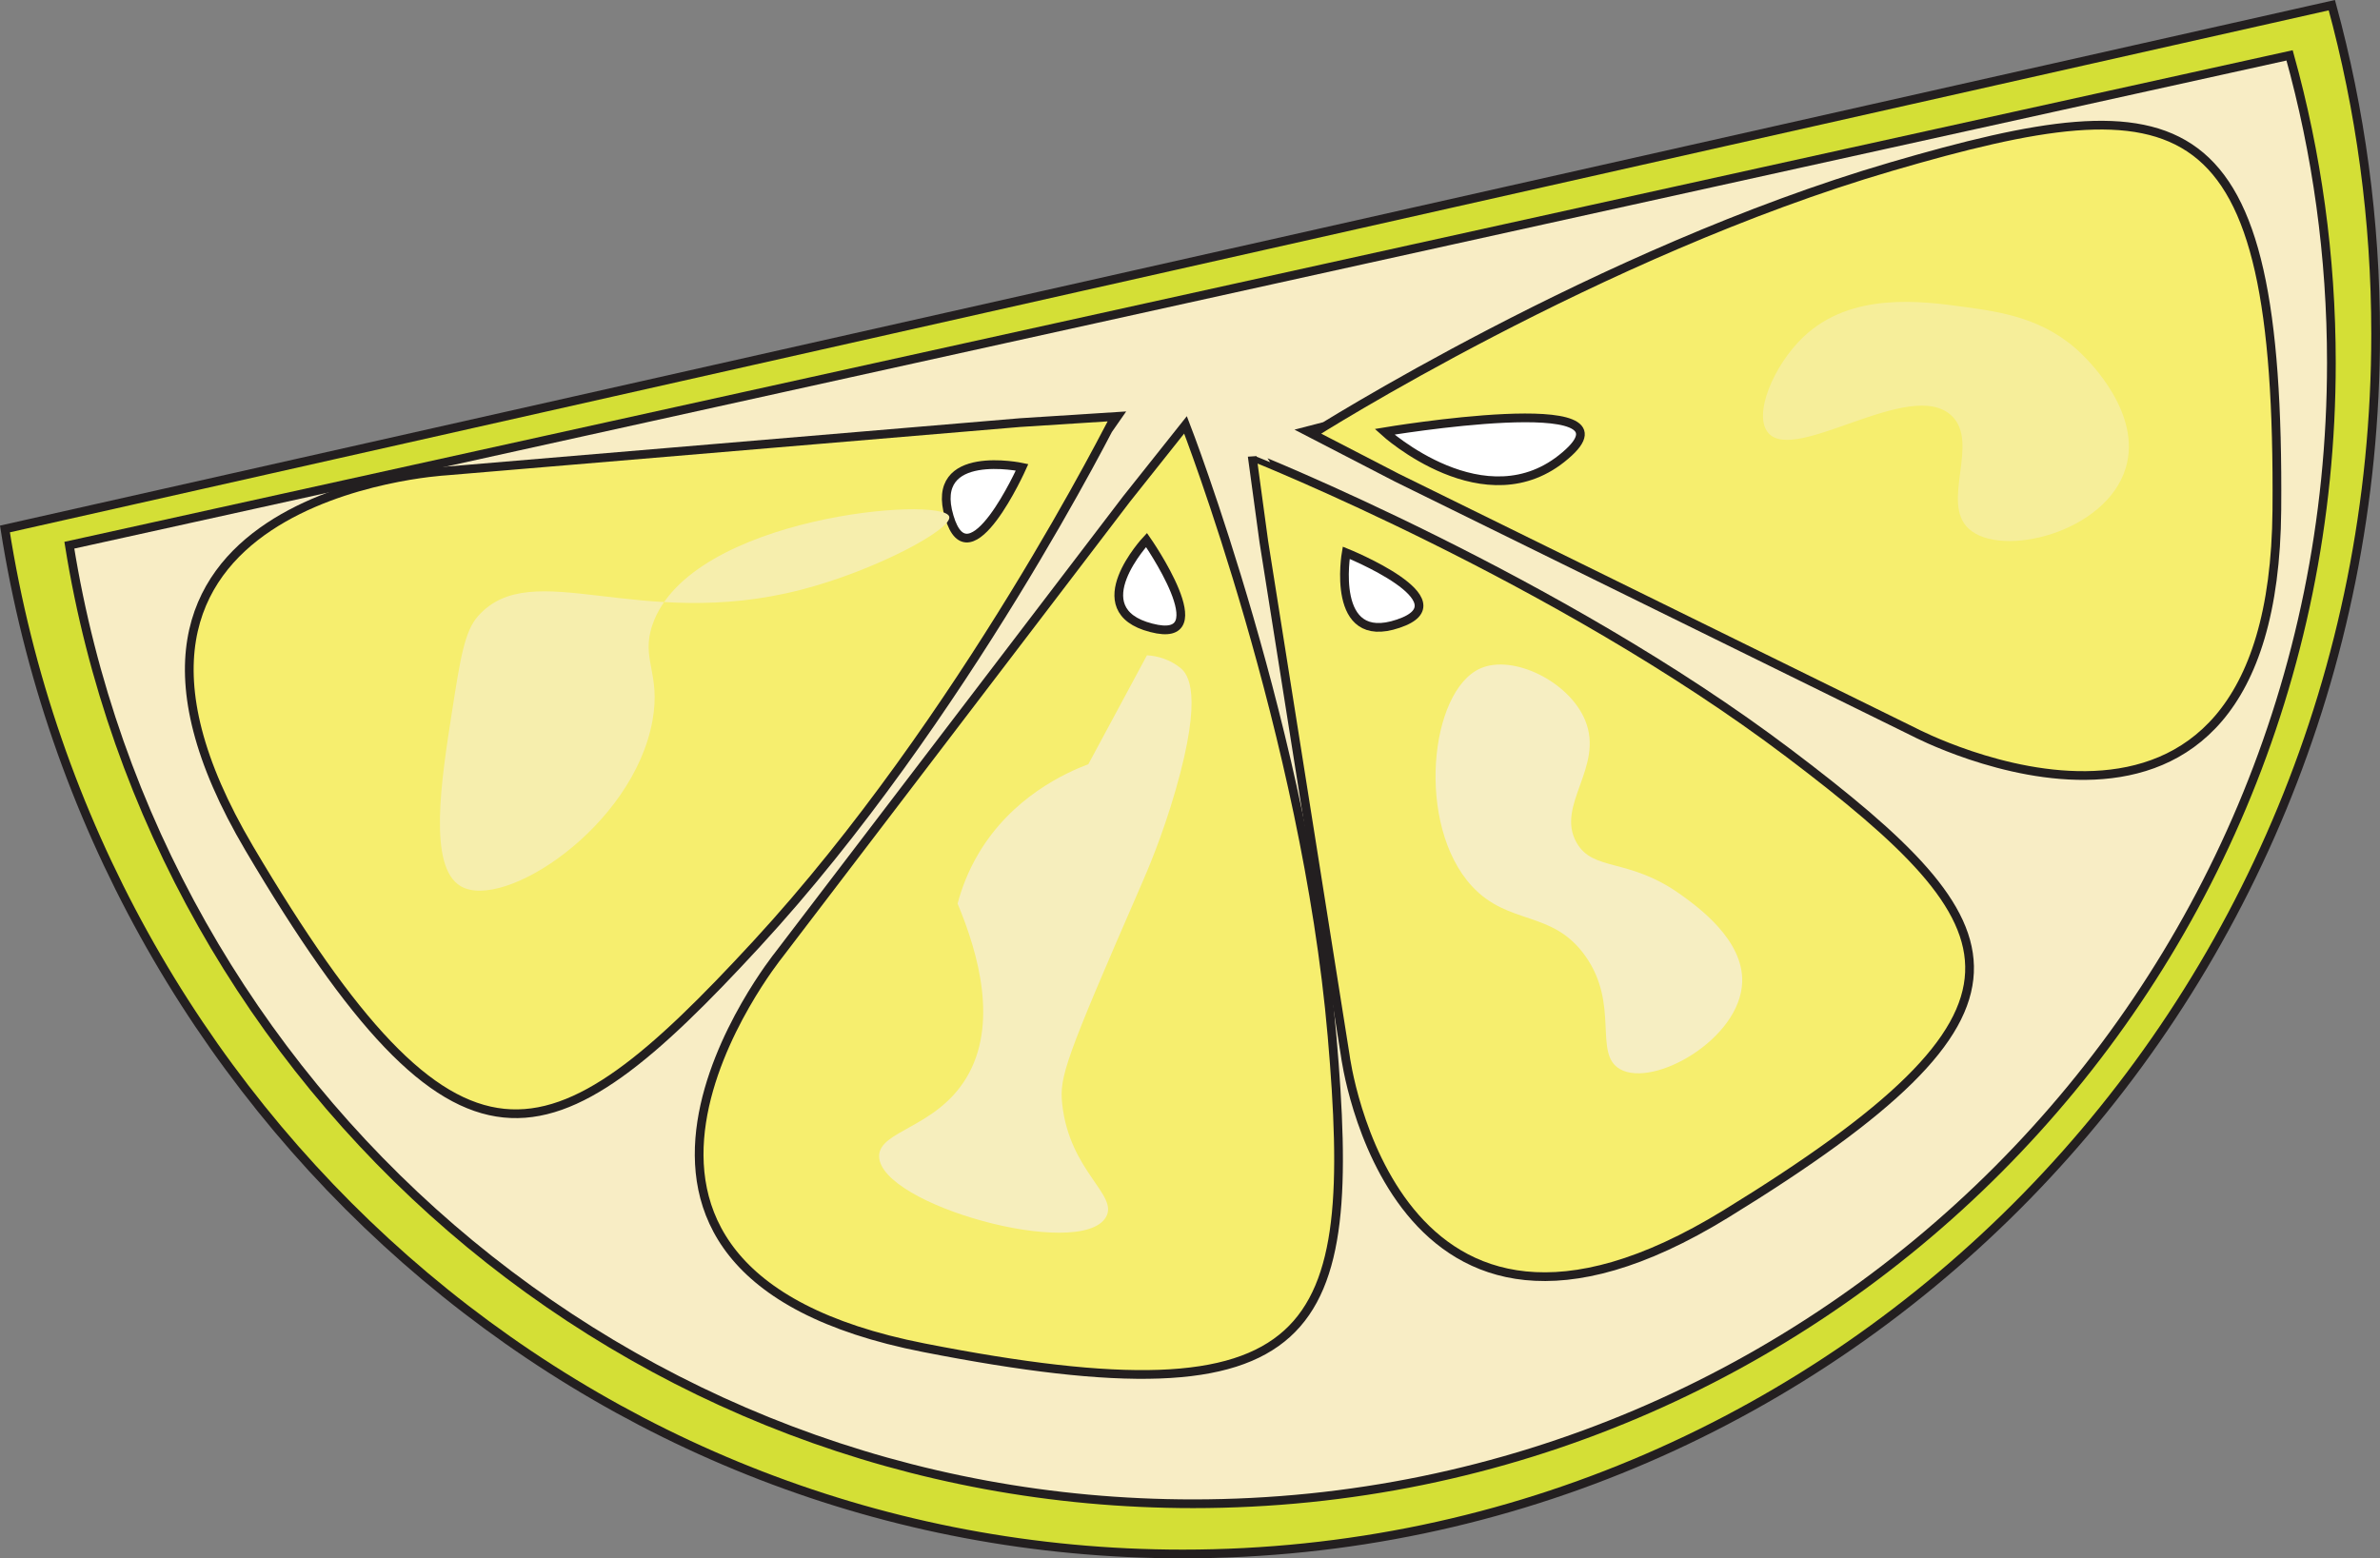 <!-- Generator: Adobe Illustrator 23.0.1, SVG Export Plug-In  -->
<svg version="1.1" xmlns="http://www.w3.org/2000/svg" xmlns:xlink="http://www.w3.org/1999/xlink" x="0px" y="0px"
	 width="273.007px" height="178.803px" viewBox="0 0 273.007 178.803" style="enable-background:new 0 0 273.007 178.803;"
	 xml:space="preserve">
<rect x="0" y="0" width="273.007" height="178.803" fill="#808080" stroke="none"/>
<style type="text/css">
	.st0{fill:#D4DF36;stroke:#231F20;stroke-miterlimit:10;}
	.st1{fill:#F8EDC5;stroke:#231F20;stroke-miterlimit:10;}
	.st2{fill:#F6EE6E;stroke:#231F20;stroke-miterlimit:10;}
	.st3{fill:#FFFFFF;stroke:#231F20;stroke-miterlimit:10;}
	.st4{fill:#F6EE9A;}
	.st5{fill:#F6EEBD;}
	.st6{fill:#F6EEC2;}
	.st7{fill:#F6EEAD;}
</style>
<defs>
</defs>
<g>
	<g>
		<path class="st0" d="M272.507,38.303c0,77.32-61.265,140-136.84,140c-68.127,0-124.622-50.93-135.1-117.61l266.916-60.1
			C270.757,12.593,272.507,25.233,272.507,38.303z"/>
		<path class="st1" d="M267.43,41.619c0,72.307-58.457,130.922-130.568,130.922c-65.004,0-118.91-47.628-128.908-109.984
			L262.636,6.354C265.76,17.576,267.43,29.397,267.43,41.619z"/>
		<path class="st2" d="M86.782,108.312c-23.729,25.734-34.183,29.684-58.188-10.968s22.502-43.297,22.502-43.297l65.902-5.556
			l10.894-0.697C127.892,47.794,110.511,82.578,86.782,108.312z"/>
		<path class="st2" d="M152.797,118.862c2.979,34.429-1.108,44.746-46.84,35.773s-16.636-45.06-16.636-45.06l39.908-52.324
			l6.759-8.504C135.988,48.747,149.818,84.433,152.797,118.862z"/>
		<path class="st2" d="M216.958,19.113c33.596-9.828,44.591-7.827,44.218,39.382c-0.374,47.209-41.595,25.512-41.595,25.512
			l-59.343-29.195l-9.695-5.016C150.543,49.796,183.362,28.94,216.958,19.113z"/>
		<path class="st2" d="M205.227,86.455c26.557,20.098,31.039,29.306-7.261,52.834s-43.648-18.154-43.648-18.154l-9.345-58.976
			l-1.328-9.76C143.645,52.4,178.67,66.357,205.227,86.455z"/>
		<path class="st3" d="M117.241,53.618c0,0-10.734-2.296-8.355,5.656C111.191,67.159,117.241,53.618,117.241,53.618z"/>
		<path class="st3" d="M158.814,49.544c0,0,11.613,10.57,20.74,2.724C188.682,44.533,158.814,49.544,158.814,49.544z"/>
		<path class="st3" d="M154.421,63.424c0,0-1.893,10.813,5.965,8.138C168.179,68.963,154.421,63.424,154.421,63.424z"/>
	</g>
	<path class="st4" d="M206.845,38.68c5.491-5.244,13.607-4.13,18.475-3.462c4.168,0.572,9.284,1.274,13.525,5.462
		c0.844,0.833,6.862,6.777,5,13c-2.231,7.455-14.299,10.388-18,7c-3.298-3.019,1.321-9.896-2-13c-4.688-4.382-17.892,5.578-21,2
		C201.043,47.606,203.453,41.92,206.845,38.68z"/>
	<path class="st5" d="M124.845,87.68c-2.62,0.995-8.762,3.762-12.615,10.282c-1.207,2.043-1.935,4.023-2.385,5.718
		c2.409,5.771,4.685,13.888,1,20c-3.482,5.776-10.033,6.022-10,9c0.062,5.568,23.049,11.912,26,7c1.539-2.562-4.154-5.224-5-13
		c-0.339-3.117,0.318-5.056,9-25c0.741-1.702,2.443-5.609,4-11c3.201-11.083,1.428-13.344,0.555-14.045
		c-1.201-0.963-2.61-1.384-3.834-1.445"/>
	<path class="st6" d="M169.845,76.68c3.734-1.623,10.179,1.519,12,6c2.175,5.352-3.431,9.707-1,14c1.921,3.392,5.98,1.664,12,6
		c1.918,1.382,7.159,5.157,7,10c-0.214,6.528-10.144,12.168-14,10c-3.126-1.757-0.006-7.379-4-13c-3.773-5.31-8.787-3.432-13-8
		C162.395,94.687,163.96,79.238,169.845,76.68z"/>
	<g>
		<path class="st7" d="M54.845,70.68c-1.554,1.743-2.036,4.828-3,11c-1.23,7.875-2.777,17.779,1,20c4.935,2.903,19.794-6.82,22-19
			c0.991-5.471-1.373-7.008,0-11c4.291-12.473,33.328-14.808,34.041-12.406c0.42,1.417-8.499,6.212-17.041,8.406
			C73.225,72.464,61.079,63.69,54.845,70.68z"/>
		<path class="st3" d="M131.512,61.958c0,0-7.5,8.016,0.542,10.075C139.999,74.121,131.512,61.958,131.512,61.958z"/>
	</g>
</g>
</svg>